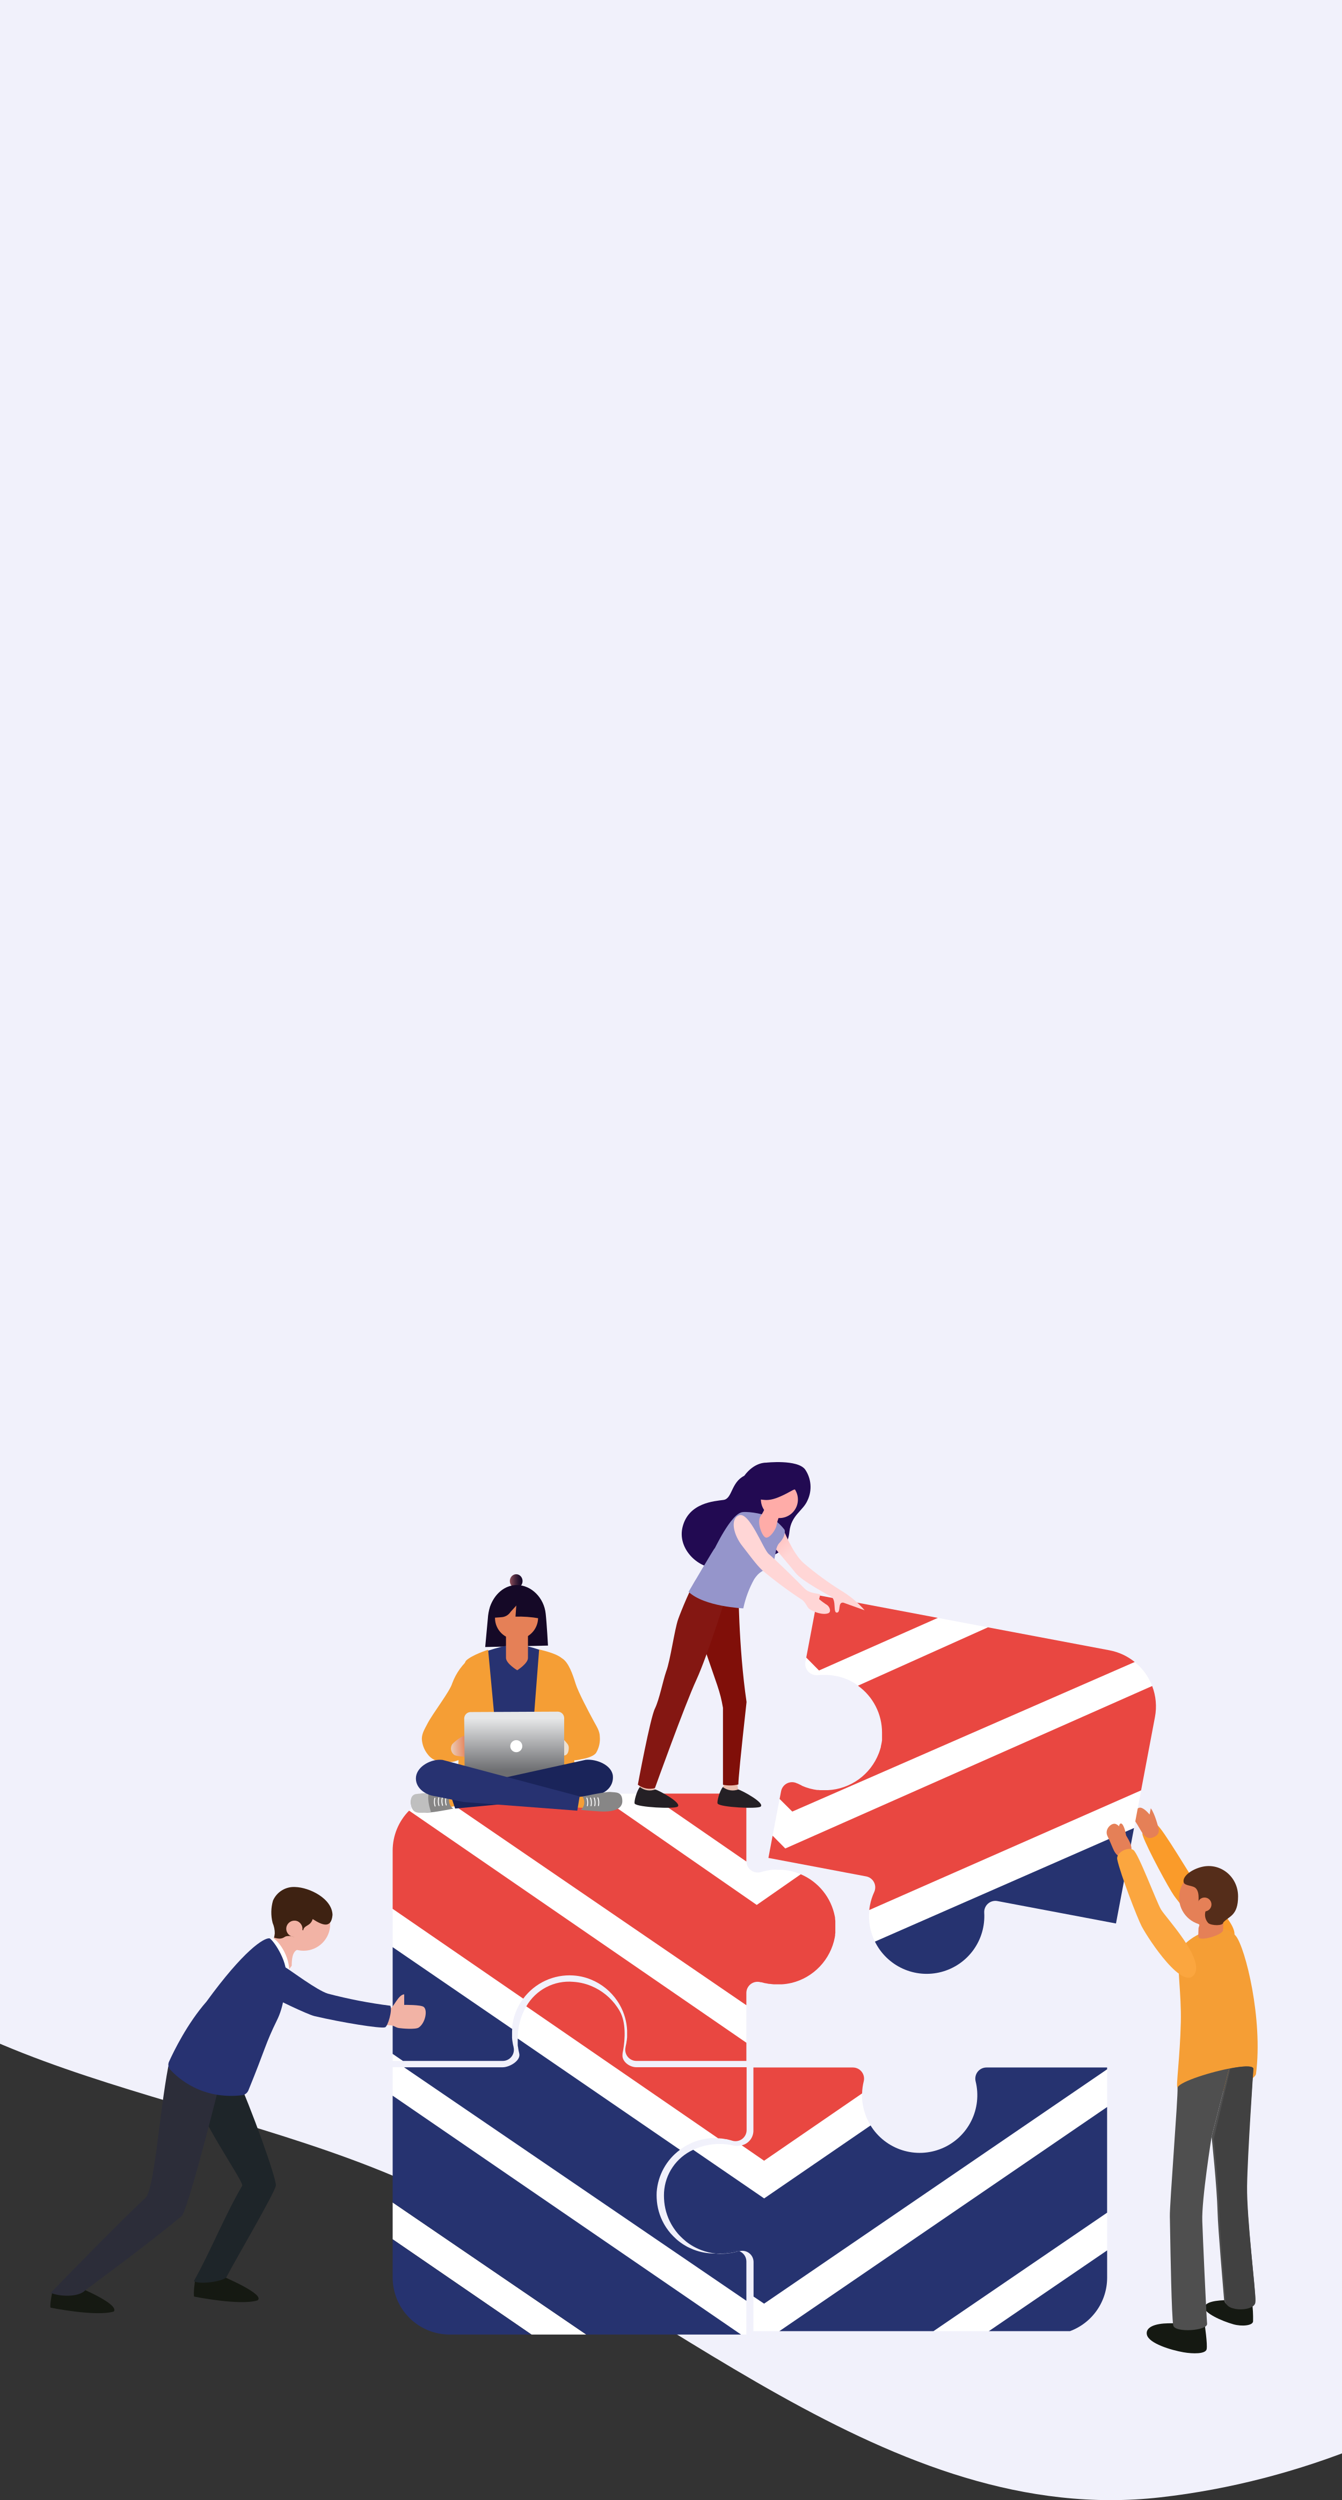 <svg width="320" height="596" viewBox="0 0 320 596" fill="none" xmlns="http://www.w3.org/2000/svg">
    <rect x="0" y="0" width="320" height="596" fill="#333333" stroke="none"/>
    <path fill-rule="evenodd" clip-rule="evenodd" d="M320 208.5V325.5C320 325.5 447.207 428.328 426.616 483.567C404.992 541.573 343.23 587.798 276.715 595.331C212 602.66 158.554 547.913 98.419 520.733C47.098 497.537 -22.256 494.563 -49.288 447.986C-76.245 401.537 0 298 0 298L3.8147e-05 162V0L320 2.67029e-05V208.5Z" fill="#F1F1FB"/>
    <path d="M285.647 449.706C284.347 448.002 277.146 435.695 275.846 434.987C274.546 434.279 271.939 436.049 272.48 437.565C273.643 440.844 278.749 450.204 279.905 451.844C281.999 454.812 290.854 465.515 293.916 462.244C296.53 459.456 286.947 451.418 285.647 449.706Z" fill="#FA9B2A"/>
    <path d="M271.948 430.923C272.555 430.995 273.357 431.645 274.115 432.562L274.404 431.067C275.408 432.396 276.181 435.581 276.181 435.581C276.621 436.896 276.007 437.748 274.621 438.116C273.942 438.29 273.039 438.167 272.05 436.412C271.45 435.35 270.901 434.483 270.511 433.877C269.623 432.454 271.096 430.815 271.948 430.923Z" fill="url(#paint0_linear)"/>
    <path d="M162.138 512.485C164.334 510.807 166.989 509.836 169.75 509.702C170.105 509.702 170.446 509.702 170.808 509.702H170.919H171.239L125.49 478.279C124.154 480.609 123.451 483.248 123.451 485.933L162.138 512.485Z" fill="white"/>
    <path d="M93.629 492.801V499.585L176.701 556.53H177.967V548.458L96.342 492.801H93.629Z" fill="white"/>
    <path d="M93.629 525.038V533.819L126.749 556.531H139.802L93.629 525.038Z" fill="white"/>
    <path d="M171.239 509.744C171.462 509.744 171.684 509.744 171.935 509.793H172.088C172.403 509.83 172.716 509.881 173.027 509.946H173.187C173.498 510.011 173.804 510.085 174.106 510.169L174.245 510.21L174.551 510.301C174.951 510.431 175.377 510.464 175.793 510.397C176.208 510.331 176.602 510.166 176.942 509.918C177.282 509.669 177.558 509.343 177.747 508.967C177.936 508.591 178.033 508.175 178.03 507.754V492.801H151.729C150.337 492.801 148.618 491.744 148.437 490.262C148.412 489.794 148.456 489.325 148.57 488.87C149.085 486.087 149.265 482.114 147.825 479.525C147.626 479.164 147.408 478.811 147.171 478.468C145.649 476.233 143.51 474.49 141.013 473.451L140.429 473.221C140.034 473.078 139.633 472.952 139.225 472.846C138.395 472.631 137.547 472.496 136.692 472.442C134.463 472.247 132.225 472.694 130.241 473.729C128.257 474.765 126.611 476.346 125.497 478.287L171.239 509.744Z" fill="#E94741"/>
    <path d="M176.109 536.651C175.928 536.707 175.741 536.756 175.553 536.804L175.128 536.916C174.927 536.964 174.725 536.992 174.523 537.034L174.119 537.11C173.897 537.11 173.66 537.166 173.424 537.187L173.076 537.229C172.728 537.256 172.375 537.27 172.018 537.27C171.559 537.27 171.107 537.27 170.626 537.201H170.306C168.642 537.2 166.991 536.896 165.436 536.303C165.074 536.164 164.74 536.004 164.364 535.837C163.988 535.67 163.821 535.566 163.557 535.42C162.959 535.08 162.386 534.696 161.845 534.271C161.574 534.056 161.31 533.826 161.052 533.576C160.795 533.325 160.725 533.27 160.565 533.109C160.405 532.949 160.12 532.65 159.911 532.414C159.546 531.989 159.206 531.543 158.895 531.078C158.686 530.765 158.485 530.438 158.297 530.104C157.262 528.244 156.676 526.169 156.585 524.043C156.559 523.549 156.559 523.055 156.585 522.561C156.728 520.58 157.298 518.654 158.256 516.914C159.215 515.175 160.539 513.664 162.138 512.486L123.451 485.962C123.451 486.031 123.451 486.101 123.451 486.163C123.451 486.46 123.451 486.755 123.451 487.047C123.451 487.145 123.451 487.242 123.451 487.339C123.451 487.437 123.451 487.722 123.506 487.917C123.562 488.112 123.541 488.146 123.562 488.258C123.583 488.369 123.611 488.599 123.646 488.766C123.68 488.933 123.694 489.002 123.722 489.121C123.75 489.239 123.778 489.399 123.813 489.531C124.23 491.201 121.551 492.815 119.833 492.815H96.342L177.974 548.48V539.114C177.976 538.568 177.809 538.035 177.495 537.589C177.181 537.143 176.735 536.805 176.221 536.623H176.144L176.109 536.651Z" fill="#263370"/>
    <path d="M93.629 499.585V525.038L139.802 556.53H176.701L93.629 499.585Z" fill="#263370"/>
    <path d="M93.629 533.82V542.921C93.629 546.53 95.063 549.992 97.615 552.545C100.167 555.097 103.629 556.531 107.239 556.531H126.721L93.629 533.82Z" fill="#263370"/>
    <path d="M180.444 454.115L190.944 446.802C190.231 446.493 189.493 446.247 188.739 446.064H188.697L188.182 445.953L187.973 445.918L187.57 445.848L187.229 445.807L186.916 445.772L186.47 445.737H186.234H186.074H185.538H185.28L184.779 445.688L184.188 445.73L183.708 445.786L183.13 445.876L182.664 445.967L182.101 446.099L181.648 446.217L181.474 446.266C181.076 446.391 180.653 446.421 180.241 446.353C179.829 446.286 179.438 446.123 179.1 445.877C178.762 445.632 178.486 445.311 178.294 444.94C178.102 444.569 178 444.158 177.995 443.74L154.498 427.597H142.196L180.444 454.115Z" fill="white"/>
    <path d="M93.629 489.621V491.298H96.085L93.629 489.621Z" fill="white"/>
    <path d="M93.629 464.175L122.087 483.658C122.267 481.039 123.197 478.526 124.766 476.422L93.629 455.039V464.175Z" fill="white"/>
    <path d="M177.967 486.963V478.015L104.615 427.826C101.929 428.353 99.465 429.68 97.546 431.632L177.967 486.963Z" fill="white"/>
    <path d="M177.974 443.768L177.967 443.761V427.57H154.498L177.974 443.768Z" fill="#E94741"/>
    <path d="M177.967 478.016V475.1C177.966 474.683 178.063 474.272 178.25 473.899C178.438 473.526 178.71 473.203 179.045 472.955C179.381 472.707 179.769 472.542 180.181 472.472C180.592 472.402 181.013 472.43 181.412 472.553H181.481H181.6C181.869 472.632 182.142 472.704 182.421 472.769H182.511C182.796 472.832 183.089 472.887 183.388 472.936H183.562C183.854 472.978 184.146 473.013 184.445 473.034H184.599C184.898 473.034 185.204 473.034 185.517 473.034H185.552H186.185H186.234H186.47L186.916 472.999L187.229 472.964L187.563 472.922L187.973 472.853L188.175 472.818L188.697 472.707H188.739C191.318 472.074 193.662 470.715 195.491 468.789C197.32 466.864 198.558 464.453 199.057 461.845C199.057 461.706 199.106 461.574 199.127 461.434C199.148 461.295 199.127 461.288 199.127 461.212C199.127 461.135 199.169 460.899 199.183 460.746C199.197 460.593 199.183 460.586 199.183 460.502C199.183 460.419 199.183 460.3 199.183 460.203C199.183 460.105 199.183 460.112 199.183 460.071C199.183 460.029 199.183 459.827 199.183 459.702C199.183 459.577 199.183 459.458 199.183 459.333C199.183 459.208 199.183 459.09 199.183 458.964C199.183 458.839 199.183 458.721 199.183 458.596C199.183 458.47 199.183 458.31 199.183 458.164C199.183 458.018 199.183 458.004 199.183 457.921C199.183 457.837 199.148 457.608 199.127 457.454C199.106 457.301 199.127 457.308 199.127 457.232C199.127 457.155 199.078 456.953 199.057 456.821C198.626 454.615 197.662 452.549 196.247 450.802C194.833 449.055 193.012 447.682 190.944 446.802L180.445 454.115L142.196 427.597H107.239C106.358 427.598 105.48 427.685 104.616 427.855L177.967 478.016Z" fill="#E94741"/>
    <path d="M151.728 491.298H177.974V486.963L97.546 431.633C95.033 434.174 93.626 437.605 93.629 441.179V455.04L124.766 476.45C126.133 474.606 127.94 473.134 130.022 472.169C132.104 471.204 134.395 470.776 136.685 470.925C137.54 470.979 138.388 471.114 139.218 471.328C139.626 471.435 140.027 471.56 140.422 471.704L141.006 471.934C143.503 472.972 145.642 474.716 147.164 476.951C147.396 477.294 147.614 477.646 147.818 478.008C148.854 479.857 149.442 481.923 149.537 484.041C149.537 484.379 149.537 484.713 149.537 485.043C149.537 485.154 149.537 485.265 149.537 485.377C149.537 485.592 149.537 485.815 149.495 486.031C149.453 486.247 149.495 486.288 149.446 486.42C149.398 486.553 149.398 486.81 149.363 486.998C149.328 487.186 149.307 487.269 149.279 487.402C149.251 487.534 149.21 487.763 149.168 487.937V488.007C149.072 488.397 149.066 488.803 149.15 489.195C149.234 489.587 149.405 489.956 149.652 490.272C149.898 490.589 150.213 490.846 150.572 491.023C150.932 491.201 151.327 491.295 151.728 491.298Z" fill="#E94741"/>
    <path d="M93.629 464.176V489.622L96.085 491.299H119.874C120.277 491.299 120.675 491.209 121.037 491.033C121.4 490.858 121.718 490.602 121.967 490.286C122.217 489.97 122.391 489.601 122.477 489.207C122.562 488.814 122.558 488.406 122.463 488.014C122.463 487.882 122.4 487.743 122.372 487.604C122.345 487.465 122.317 487.367 122.296 487.249C122.275 487.131 122.24 486.908 122.212 486.741C122.185 486.574 122.171 486.518 122.157 486.4C122.143 486.282 122.115 486.017 122.101 485.823C122.087 485.628 122.101 485.628 122.101 485.53C122.101 485.238 122.101 484.946 122.101 484.647C122.101 484.348 122.101 484 122.136 483.687L93.629 464.176Z" fill="#263370"/>
    <path d="M182.198 524.043L207.574 506.647C206.247 504.488 205.546 502.002 205.549 499.467C205.549 499.314 205.549 499.161 205.549 499.014L182.184 515.06L176.84 511.386C176.185 511.57 175.496 511.593 174.829 511.455C171.626 510.73 168.272 511.092 165.297 512.485L182.198 524.043Z" fill="white"/>
    <path d="M185.844 555.716L263.99 502.285V493.288L182.198 549.161L179.651 547.422V555.716H185.844Z" fill="white"/>
    <path d="M222.59 555.716H235.796L263.99 536.47V527.473L222.59 555.716Z" fill="white"/>
    <path d="M182.198 515.087L205.563 499.042C205.592 498.066 205.725 497.096 205.96 496.148C206.054 495.756 206.059 495.348 205.973 494.955C205.887 494.561 205.713 494.192 205.464 493.876C205.215 493.56 204.897 493.304 204.534 493.129C204.172 492.953 203.774 492.863 203.371 492.863H179.651V507.865C179.664 508.686 179.394 509.486 178.888 510.132C178.381 510.778 177.668 511.23 176.868 511.414L182.198 515.087Z" fill="#E94741"/>
    <path d="M182.198 549.161L263.99 493.295V492.863H235.225C234.822 492.862 234.423 492.953 234.06 493.129C233.697 493.305 233.379 493.561 233.129 493.878C232.88 494.195 232.706 494.565 232.621 494.96C232.535 495.354 232.541 495.763 232.637 496.155C233.428 499.338 233.055 502.699 231.585 505.632C230.115 508.564 227.645 510.874 224.621 512.145C221.597 513.416 218.218 513.564 215.095 512.562C211.971 511.56 209.309 509.475 207.588 506.682L182.212 524.077L165.297 512.485C163.322 513.384 161.63 514.805 160.403 516.596C159.177 518.386 158.463 520.477 158.339 522.644C158.313 523.138 158.313 523.632 158.339 524.126C158.43 526.252 159.016 528.327 160.05 530.186C160.238 530.52 160.44 530.841 160.649 531.161C160.96 531.626 161.299 532.072 161.665 532.497C161.874 532.74 162.089 532.97 162.319 533.192C162.548 533.415 162.639 533.505 162.806 533.659C162.973 533.812 163.328 534.125 163.599 534.354C164.14 534.779 164.712 535.163 165.311 535.502C165.575 535.655 165.847 535.788 166.118 535.92C166.389 536.052 166.814 536.247 167.189 536.386C168.326 536.818 169.514 537.096 170.724 537.214C170.968 537.214 171.218 537.214 171.462 537.214L171.81 537.172C172.039 537.172 172.269 537.131 172.505 537.096L172.909 537.019C173.111 536.984 173.313 536.95 173.514 536.901L173.939 536.79C174.127 536.741 174.315 536.692 174.495 536.637C175.069 536.457 175.685 536.472 176.249 536.678C176.647 536.559 177.067 536.535 177.476 536.606C177.885 536.678 178.271 536.844 178.605 537.091C178.938 537.339 179.21 537.66 179.398 538.03C179.585 538.401 179.684 538.81 179.686 539.225V547.477L182.198 549.161Z" fill="#263370"/>
    <path d="M174.46 536.588C174.28 536.644 174.092 536.693 173.904 536.741L173.479 536.853C173.278 536.901 173.076 536.929 172.874 536.971L172.47 537.047C172.241 537.047 172.011 537.103 171.775 537.124L171.427 537.166C171.183 537.166 170.94 537.166 170.689 537.166C171.135 537.207 171.587 537.235 172.081 537.235C172.433 537.235 172.786 537.221 173.138 537.194L173.486 537.152C173.716 537.152 173.946 537.11 174.182 537.075L174.586 536.999C174.788 536.964 174.989 536.929 175.191 536.88L175.616 536.769C175.803 536.72 175.991 536.672 176.172 536.616H176.249C175.673 536.406 175.043 536.396 174.46 536.588Z" fill="#263370"/>
    <path d="M185.844 555.716H222.589L263.99 527.473V502.285L185.844 555.716Z" fill="#263370"/>
    <path d="M235.796 555.716H255.139C257.738 554.749 259.98 553.01 261.563 550.733C263.146 548.456 263.995 545.749 263.997 542.976V536.463L235.796 555.716Z" fill="#263370"/>
    <path d="M207.289 455.317C207.008 457.905 207.471 460.519 208.625 462.853L270.405 435.8L272.103 426.803L207.289 455.317Z" fill="white"/>
    <path d="M274.733 401.92C273.869 399.677 272.429 397.702 270.558 396.194L188.919 431.854L185.892 428.813L184.229 437.608L187.249 440.656L274.733 401.92Z" fill="white"/>
    <path d="M223.626 385.681L195.293 398.205L192.253 395.13L192.058 396.181C191.982 396.595 192.005 397.022 192.125 397.426C192.246 397.83 192.46 398.2 192.75 398.506C193.04 398.812 193.398 399.045 193.796 399.186C194.193 399.327 194.618 399.373 195.036 399.319H195.217L195.683 399.284H196.26H196.734H197.318L197.798 399.319L198.383 399.381L198.87 399.458L199.127 399.5L199.649 399.611H199.753H199.802L200.032 399.674L200.463 399.792L200.762 399.889L201.082 399.994L201.472 400.133L201.667 400.209L202.154 400.418H202.196C203.034 400.8 203.831 401.267 204.575 401.81L235.573 387.935L223.626 385.681Z" fill="white"/>
    <path d="M223.626 385.682L195.063 380.282L192.252 395.145L195.293 398.22L223.626 385.682Z" fill="#E94741"/>
    <path d="M188.919 431.855L270.572 396.195C268.83 394.784 266.764 393.828 264.561 393.412L235.573 387.936L204.582 401.852C206.362 403.129 207.812 404.812 208.81 406.761C209.809 408.711 210.327 410.871 210.322 413.062C210.322 413.201 210.322 413.34 210.322 413.479C210.322 413.618 210.322 413.632 210.322 413.702C210.322 413.771 210.322 414.015 210.322 414.175C210.322 414.335 210.322 414.335 210.322 414.418C210.322 414.502 210.322 414.62 210.322 414.718C210.322 414.815 210.322 414.808 210.322 414.85C210.322 414.892 210.288 415.093 210.267 415.212C210.246 415.33 210.225 415.455 210.204 415.573C210.183 415.692 210.155 415.81 210.128 415.935C210.1 416.061 210.079 416.179 210.044 416.297V416.429C210.044 416.527 209.988 416.624 209.961 416.715L209.898 416.944C209.856 417.097 209.808 417.243 209.752 417.39L209.682 417.605C209.634 417.737 209.585 417.863 209.536 417.995C208.573 420.473 206.912 422.619 204.755 424.174C202.598 425.729 200.036 426.625 197.38 426.755H197.332H196.803H196.184H195.843H195.53L195.084 426.706H194.848H194.799L194.173 426.602H194.138C193.839 426.546 193.54 426.477 193.247 426.4L193.101 426.365C192.814 426.287 192.531 426.198 192.252 426.101L192.085 426.045C191.807 425.948 191.529 425.837 191.257 425.718L191.042 425.579C190.782 425.463 190.527 425.34 190.276 425.21L190.165 425.155H190.102C189.734 424.96 189.325 424.855 188.908 424.847C188.491 424.84 188.079 424.931 187.703 425.112C187.328 425.294 187.001 425.561 186.748 425.892C186.495 426.224 186.324 426.61 186.248 427.019L185.9 428.849L188.919 431.855Z" fill="#E94741"/>
    <path d="M274.733 401.921L187.25 440.657L184.23 437.609L183.228 442.904L200.567 446.181L201.841 446.425L206.53 447.309C206.926 447.382 207.301 447.545 207.624 447.785C207.948 448.025 208.213 448.335 208.4 448.692C208.586 449.05 208.689 449.445 208.7 449.847C208.711 450.25 208.631 450.65 208.465 451.017C207.991 452.042 207.645 453.122 207.435 454.232C207.365 454.594 207.317 454.928 207.275 455.324L272.096 426.796L275.401 409.311C275.872 406.833 275.64 404.274 274.733 401.921Z" fill="#E94741"/>
    <path d="M208.625 462.854C210.025 465.705 212.369 467.982 215.258 469.3C218.147 470.619 221.404 470.896 224.474 470.085C227.545 469.274 230.24 467.426 232.102 464.853C233.964 462.281 234.878 459.143 234.689 455.973C234.663 455.568 234.73 455.162 234.885 454.787C235.039 454.411 235.278 454.077 235.582 453.808C235.887 453.539 236.249 453.344 236.64 453.237C237.032 453.129 237.443 453.113 237.841 453.19L247.416 454.999L253.497 456.147L266.105 458.534L270.405 435.774L208.625 462.854Z" fill="#263370"/>
    <path d="M46.507 543.631C46.507 543.631 46.043 546.901 46.298 547.478C46.298 547.478 57.142 549.678 61.385 548.391C63.481 547.021 53.093 542.651 53.093 542.651L46.507 543.631Z" fill="#151912"/>
    <path d="M43.99 493.987C46.983 504.629 57.778 519.389 57.778 521.013C53.572 528.19 50.057 537.007 46.215 543.802C47.712 544.648 52.883 543.899 53.946 542.926C56.042 538.87 65.587 522.641 65.776 521.013C65.964 519.385 59.814 502.262 56.229 494.538C52.09 494.464 48.136 494.002 43.99 493.987Z" fill="#1E2529"/>
    <circle cx="72.394" cy="458.688" r="6.343" fill="#F2B3A5"/>
    <path d="M90.311 478.644C90.311 478.644 92.728 478.973 93.215 478.703C93.918 478.314 95.071 475.463 96.381 475.425V477.94C96.381 477.94 100.31 477.88 101.028 478.419C102.016 479.167 101.44 482.258 99.853 483.336C99.105 483.867 95.76 483.561 95.138 483.463C94.248 483.336 94.046 482.85 93.065 482.812C92.496 482.812 89.84 482.445 89.84 482.445C88.919 481.592 89.398 478.606 90.311 478.644Z" fill="#F2B3A5"/>
    <path d="M68.585 451.089C71.414 450.655 76.66 454.442 76.915 455.078C79.615 458.196 75.091 463.546 75.091 463.546C75.091 463.546 74.707 463.778 74.512 463.778L71.015 464.755C69.678 465.162 69.558 467.237 69.558 468.609L68.061 470.6L64.476 463.864C65.004 463.059 65.345 462.145 65.474 461.191C65.604 460.237 65.518 459.266 65.225 458.349C64.97 457.616 64.861 456.841 64.903 456.066C64.957 455.39 65.114 454.727 65.367 454.098L65.644 453.402C65.888 452.792 66.288 452.257 66.804 451.851C67.321 451.445 67.935 451.183 68.585 451.089Z" fill="url(#paint1_linear)"/>
    <path d="M12.47 546.377C12.47 546.377 11.803 549.566 12.058 550.119C12.058 550.119 22.902 552.32 27.146 551.033C28.485 549.259 18.854 545.292 18.854 545.292L12.47 546.377Z" fill="#151912"/>
    <path d="M70.381 449.839C69.276 449.774 68.177 450.049 67.233 450.627C66.288 451.205 65.543 452.058 65.097 453.072C64.592 454.806 64.561 456.643 65.008 458.393C65.355 459.199 65.53 460.068 65.524 460.945C65.489 461.268 65.431 461.588 65.352 461.903C67.26 462.509 67.65 461.776 68.173 461.604C68.817 461.452 69.492 461.504 70.104 461.754L69.603 461.305C69.406 461.127 69.251 460.908 69.15 460.663C69.049 460.419 69.005 460.154 69.019 459.89L69.064 459.142C69.07 458.975 69.109 458.812 69.178 458.661C69.248 458.51 69.347 458.375 69.469 458.262C69.592 458.15 69.736 458.064 69.892 458.008C70.049 457.952 70.215 457.928 70.381 457.937H70.576C70.872 457.954 71.15 458.088 71.348 458.31C71.545 458.532 71.647 458.823 71.631 459.119V459.314C71.641 459.509 71.711 459.697 71.832 459.851C71.952 460.005 72.117 460.118 72.305 460.174C72.484 458.865 74.019 459.262 74.558 457.481C77.082 459.119 79.013 459.671 79.288 456.482C79.176 452.59 73.816 449.936 70.381 449.839Z" fill="url(#paint2_linear)"/>
    <path d="M40.129 492.608C37.923 504.19 36.82 522.284 34.613 524.046C32.887 525.425 19.446 538.937 12.103 546.587C14.079 547.47 18.719 547.725 20.335 545.966C26.064 541.695 35.05 535.109 43.438 528.182C45.53 524.354 52.29 497.008 52.29 497.008C52.29 497.008 40.645 491.605 40.129 492.608Z" fill="#2C2D39"/>
    <path d="M63.997 462.614C64.349 462.385 64.736 462.215 65.142 462.112C65.838 462.112 69.363 466.086 68.929 470.629C68.555 474.528 64.903 480.852 64.903 480.852L63.997 462.614Z" fill="white"/>
    <path d="M64.229 462.068C62.83 461.985 58.054 465.031 49.229 477.165C44.626 482.425 41.422 489.01 40.301 491.49C40.018 492.117 40.103 492.835 40.566 493.344C42.462 495.433 48.187 500.588 57.712 499.478C58.401 499.398 58.98 498.932 59.243 498.29C63.288 488.398 63.257 487.245 66.051 481.577C67.683 478.279 67.96 474.719 68.226 471.049C68.57 467.209 64.858 462.105 64.229 462.068Z" fill="#273271"/>
    <path d="M268.666 439.508C268.666 439.508 268.666 436.709 267.791 435.137C267.17 434.052 266.601 435.197 266.893 436.095C267.337 437.303 267.933 438.45 268.666 439.508Z" fill="url(#paint3_linear)"/>
    <path d="M172.99 424.281C172.99 424.281 172.649 425.211 172.386 426.007C172.315 426.22 172.258 426.412 172.201 426.597C172.144 426.782 173.338 427.428 174.468 427.457C175.356 427.457 176.258 427.059 176.031 426.576C175.874 425.932 175.812 425.269 175.846 424.607L172.99 424.281Z" fill="#EBBEAF"/>
    <path d="M176.066 377.611C176.066 377.611 176.066 392.502 178.015 405.739C176.636 418.149 176.023 424.542 176.066 425.388C174.862 425.685 173.607 425.709 172.393 425.459C172.393 425.459 172.393 420.08 172.393 407.118C171.672 402.982 171.121 402.154 167.525 391.572C167.134 388.317 168.236 383.848 168.236 383.848L176.066 377.611Z" fill="#800F09"/>
    <path d="M153.093 424.281C153.093 424.281 152.752 425.211 152.489 426.007C152.418 426.22 152.362 426.412 152.305 426.597C152.248 426.782 153.442 427.428 154.571 427.457C155.46 427.457 156.362 427.059 156.135 426.576C155.978 425.932 155.916 425.269 155.95 424.607L153.093 424.281Z" fill="#EBBEAF"/>
    <path d="M152.596 426.008C153.103 426.411 153.706 426.677 154.346 426.778C154.986 426.878 155.642 426.811 156.248 426.583C157.122 426.803 162.693 429.802 161.585 430.676C160.832 431.273 151.992 430.847 151.345 429.965C151.097 429.632 151.843 426.789 152.596 426.008Z" fill="#242025"/>
    <path d="M172.379 426.008C172.886 426.411 173.489 426.677 174.129 426.778C174.769 426.878 175.424 426.811 176.031 426.583C176.905 426.803 182.476 429.802 181.367 430.676C180.614 431.273 171.775 430.847 171.128 429.965C170.858 429.632 171.625 426.789 172.379 426.008Z" fill="#242025"/>
    <path d="M173.603 379.048C173.603 379.048 168.823 394.445 166.025 400.513C163.277 406.457 156.167 426.26 156.167 426.26C155.473 426.448 154.745 426.473 154.04 426.333C153.334 426.193 152.668 425.891 152.093 425.451C152.093 425.451 155.048 409.502 156.175 407.281C157.229 405.104 158.057 400.753 158.846 398.461C159.851 395.857 160.824 388.486 161.72 385.97C162.342 384.197 164.889 377.989 166.025 376.508L173.603 379.048Z" fill="#841712"/>
    <path d="M191.992 350.315C190.16 347.838 182.66 348.684 182.66 348.684C182.66 348.684 179.909 348.495 177.466 351.811C174.271 353.422 174.649 357.259 172.527 357.562C170.405 357.865 164.216 358.181 162.761 364.014C161.535 368.916 165.955 373.421 170.161 373.781C175.657 374.229 175.15 370.206 179.133 370.914C186.872 372.299 188.021 367.293 188.24 365.128C188.654 361.175 191.494 360.166 192.556 357.668C193.112 356.5 193.352 355.206 193.253 353.916C193.154 352.626 192.719 351.384 191.992 350.315Z" fill="#220A52"/>
    <path d="M186.689 364.334C186.689 364.334 188.915 370.17 191.545 372.545C194.419 375.014 197.478 377.259 200.695 379.26C202.751 380.494 204.597 382.048 206.163 383.863L201.098 382.052C199.693 381.839 200.571 384.344 199.573 384.43C198.575 384.515 199.487 381.491 198.264 380.695C197.401 380.133 191.302 376.936 189.778 375.044C188.637 373.614 184.035 368.179 184.035 368.179L186.689 364.334Z" fill="url(#paint4_linear)"/>
    <path d="M187.064 364.657C187.379 365.576 186.731 366.927 185.858 367.808C184.473 369.208 185.25 372.517 183.513 373.551C181.775 374.586 181.058 374.651 179.854 376.427C178.635 378.611 177.754 380.966 177.238 383.413C177.238 383.413 167.919 383.03 164.189 379.469C164.189 379.469 170.571 368.588 170.401 369.129C170.231 369.671 174.279 360.75 177.077 360.465C178.92 360.278 182.521 361.012 183.761 361.731C185.038 362.488 186.159 363.481 187.064 364.657Z" fill="#9595CB"/>
    <path d="M176.195 361.234C178.684 360.244 182.011 369.387 183.298 370.451C185.164 372.004 190.392 377.199 191.749 378.595C192.973 379.855 194.316 379.704 195.615 380.078L195.316 381.212C195.927 381.73 196.572 382.205 197.249 382.634C197.925 383.15 198.231 384.296 197.485 384.58C196.264 385.045 194.04 384.344 192.916 383.497C192.442 383.137 192.014 381.697 190.898 381.144C187.727 379.048 184.678 376.775 181.764 374.335C180.324 373.004 178.473 370.398 177.07 368.628C174.91 365.951 174.027 362.097 176.195 361.234Z" fill="url(#paint5_linear)"/>
    <path d="M186.409 360.189C185.847 361.186 185.439 362.263 185.2 363.383C185.121 364.545 183.602 366.649 182.675 366.55C181.749 366.451 180.444 362.949 181.294 361.555C182.278 360.088 182.96 358.44 183.301 356.707C183.301 356.707 183.643 359.615 186.409 360.189Z" fill="url(#paint6_linear)"/>
    <path d="M131.068 425.691L111.153 425.774C110.992 425.775 110.832 425.744 110.683 425.683C110.534 425.622 110.398 425.533 110.283 425.419C110.169 425.306 110.077 425.171 110.015 425.023C109.952 424.874 109.919 424.715 109.918 424.554C109.917 424.393 109.948 424.233 110.009 424.084C110.07 423.934 110.159 423.798 110.273 423.684C110.386 423.569 110.521 423.478 110.669 423.415C110.818 423.353 110.977 423.32 111.138 423.319L131.053 423.237C131.215 423.236 131.374 423.266 131.524 423.327C131.673 423.388 131.809 423.478 131.924 423.591C132.038 423.704 132.129 423.839 132.192 423.987C132.255 424.136 132.287 424.295 132.288 424.456C132.289 424.618 132.259 424.777 132.198 424.927C132.137 425.076 132.047 425.212 131.934 425.327C131.821 425.441 131.686 425.532 131.538 425.595C131.389 425.658 131.23 425.69 131.068 425.691Z" fill="url(#paint7_linear)"/>
    <path d="M123.093 378.54C123.932 378.537 124.609 377.804 124.606 376.903C124.602 376.002 123.919 375.274 123.08 375.277C122.24 375.281 121.563 376.014 121.567 376.915C121.571 377.816 122.254 378.544 123.093 378.54Z" fill="url(#paint8_linear)"/>
    <path d="M130.667 392.286L115.698 392.63L116.32 385.895C116.376 384.922 116.549 383.96 116.836 383.028C117.891 380.035 120.279 377.864 123.227 377.857C126.745 377.857 129.739 380.948 130.12 384.69C130.382 387.032 130.667 392.286 130.667 392.286Z" fill="url(#paint9_linear)"/>
    <path d="M130.292 417.232L131.916 407.233C134.012 405.235 134.117 402.077 134.109 400.67V395.431C134.109 395.431 126.737 392.048 122.808 392.041C119.755 392.235 115.818 393.672 113.595 394.496C113.099 394.658 112.666 394.972 112.357 395.394C112.048 395.815 111.879 396.323 111.874 396.846V400.67C111.186 404.771 114.359 407.45 114.359 407.45L114.823 417.644L130.292 417.232Z" fill="#273271"/>
    <path d="M112.391 412.181L112.323 395.05C110.29 396.68 108.738 398.832 107.833 401.277C107.264 403.245 103.155 408.476 101.891 410.961C101.314 412.091 100.581 413.206 100.588 414.553C100.662 415.887 101.152 417.164 101.988 418.206C102.656 419.116 103.657 419.726 104.772 419.904C105.226 420.023 105.694 420.083 106.164 420.084H106.321C107.043 420.119 107.766 420.051 108.469 419.882C109.829 419.469 111.09 418.781 112.174 417.861L112.338 413.476L112.391 412.181Z" fill="#F59E35"/>
    <path d="M109.562 427L119.598 427.591L116.394 393.276C116.394 393.276 112.563 394.504 111.156 395.851C109.749 397.198 109.547 414.696 109.247 421.978L109.562 427Z" fill="#F59E35"/>
    <path d="M136.961 419.949C136.601 412.674 135.524 396.748 134.094 395.401C132.665 394.054 128.556 393.223 128.556 393.223L125.952 426.901L136.549 426.258L136.961 419.949Z" fill="#F59E35"/>
    <path d="M135.546 419.355C134.611 418.996 133.72 418.531 132.889 417.971L132.68 413.585L132.62 412.313L134.117 395.384C135.614 396.379 136.557 399.126 137.253 401.371C137.859 403.332 140.299 407.935 141.638 410.412C142.244 411.534 143.015 412.657 143.023 413.989C143.143 415.34 142.834 416.694 142.14 417.858C141.578 418.644 140.082 419.116 138.719 419.355L137.851 419.527C137.082 419.687 136.283 419.628 135.546 419.355Z" fill="#F59E35"/>
    <path d="M107.818 415.81C107.818 415.81 110.295 413.079 112.765 413.453L112.443 414.486C112.443 414.486 116.185 415.099 116.387 415.429C116.814 416.117 113.132 415.608 113.132 415.608C113.132 415.608 116.267 416.222 116.372 416.439C116.477 416.656 116.013 418.587 115.302 418.811C114.591 419.036 108.858 418.871 108.274 418.325C107.901 418.036 107.647 417.62 107.563 417.155C107.479 416.691 107.57 416.212 107.818 415.81Z" fill="url(#paint10_linear)"/>
    <path d="M135.621 416.467C135.578 416.149 135.44 415.851 135.224 415.613C134.814 415.097 134.361 414.617 133.87 414.176C132.814 413.226 131.565 412.246 131.437 411.849C131.363 411.624 130.846 412.043 130.921 412.261C130.982 412.541 131.078 412.812 131.205 413.069C131.34 413.271 132.066 413.997 132.066 413.997C132.066 413.997 127.927 413.533 127.658 413.817C126.984 414.521 130.726 414.723 130.726 414.723C130.726 414.723 127.538 414.461 127.381 414.64C127.224 414.82 127.149 416.803 127.77 417.215C128.391 417.627 133.009 418.712 134.641 418.48C135.307 418.375 135.673 417.582 135.621 416.467Z" fill="url(#paint11_linear)"/>
    <path d="M123.332 398.169C123.332 398.169 120.66 396.568 120.653 395.221V388.612H125.892V395.221C125.922 396.545 123.332 398.169 123.332 398.169Z" fill="url(#paint12_linear)"/>
    <path d="M128.309 385.678C128.297 387.038 127.749 388.339 126.783 389.298C125.818 390.256 124.513 390.795 123.153 390.797C121.8 390.803 120.5 390.271 119.539 389.319C118.579 388.367 118.036 387.072 118.03 385.719C118.024 384.366 118.555 383.067 119.508 382.106C120.46 381.145 121.755 380.602 123.108 380.596C124.47 380.586 125.78 381.115 126.754 382.066C127.729 383.018 128.287 384.316 128.309 385.678Z" fill="url(#paint13_linear)"/>
    <path d="M110.789 421.789L110.692 409.627C110.703 409.228 110.87 408.848 111.156 408.569C111.442 408.29 111.826 408.132 112.226 408.131L132.979 408.033C133.182 408.032 133.384 408.072 133.571 408.149C133.759 408.226 133.93 408.339 134.074 408.482C134.218 408.626 134.332 408.796 134.41 408.983C134.488 409.171 134.528 409.372 134.528 409.575V424.042L110.692 424.139L110.789 421.789Z" fill="url(#paint14_linear)"/>
    <path d="M108.708 427.903L106.673 428.09L106.718 430.83L109.494 430.433L108.708 427.903Z" fill="#F59E35"/>
    <path d="M107.361 428.03C107.361 428.03 101.613 427.341 100.536 427.588C99.458 427.835 97.767 427.656 97.984 430.006C98.201 432.356 101.419 432.251 103.589 431.944C105.76 431.637 108.08 431.158 108.08 431.158C107.598 430.815 107.259 430.307 107.126 429.731C106.994 429.154 107.077 428.549 107.361 428.03Z" fill="#878686"/>
    <path d="M102.19 427.59C101.139 427.499 100.081 427.537 99.039 427.702C98.553 427.882 97.819 428.196 97.984 429.947C98.201 432.297 99.645 432.147 100.656 432.147C101.364 432.133 102.07 432.06 102.766 431.93C102.766 431.93 101.823 429.476 102.19 427.59Z" fill="#BFBFBF"/>
    <path d="M106.456 430.404C106.469 430.398 106.48 430.39 106.49 430.38C106.5 430.369 106.507 430.357 106.512 430.344C106.517 430.331 106.519 430.317 106.519 430.302C106.518 430.288 106.514 430.274 106.508 430.262C106.311 429.676 106.295 429.045 106.463 428.451C106.467 428.437 106.468 428.422 106.467 428.408C106.465 428.394 106.461 428.38 106.454 428.368C106.447 428.355 106.437 428.344 106.426 428.335C106.415 428.326 106.402 428.32 106.388 428.316C106.374 428.312 106.36 428.311 106.346 428.312C106.332 428.314 106.318 428.318 106.305 428.325C106.293 428.332 106.282 428.342 106.273 428.353C106.264 428.364 106.257 428.377 106.254 428.391C106.07 429.035 106.091 429.72 106.313 430.352C106.319 430.364 106.327 430.376 106.338 430.386C106.348 430.396 106.36 430.403 106.373 430.408C106.387 430.413 106.401 430.415 106.415 430.414C106.429 430.414 106.443 430.41 106.456 430.404Z" fill="white"/>
    <path d="M105.58 430.478C105.593 430.472 105.605 430.464 105.615 430.454C105.624 430.443 105.632 430.431 105.637 430.418C105.642 430.405 105.644 430.391 105.643 430.376C105.642 430.362 105.639 430.348 105.632 430.336C105.436 429.75 105.42 429.119 105.588 428.525C105.592 428.511 105.593 428.496 105.591 428.482C105.589 428.468 105.585 428.454 105.578 428.442C105.571 428.429 105.562 428.418 105.551 428.409C105.539 428.4 105.527 428.394 105.513 428.39C105.499 428.386 105.485 428.385 105.47 428.386C105.456 428.388 105.442 428.392 105.43 428.399C105.417 428.406 105.406 428.416 105.397 428.427C105.389 428.438 105.382 428.451 105.378 428.465C105.194 429.109 105.215 429.794 105.438 430.425C105.444 430.438 105.452 430.45 105.462 430.46C105.472 430.47 105.485 430.477 105.498 430.482C105.511 430.487 105.525 430.489 105.539 430.488C105.554 430.488 105.567 430.484 105.58 430.478Z" fill="white"/>
    <path d="M103.791 430.642C103.804 430.636 103.816 430.628 103.826 430.618C103.836 430.607 103.843 430.595 103.848 430.582C103.853 430.568 103.855 430.554 103.854 430.54C103.854 430.526 103.85 430.512 103.844 430.499C103.647 429.914 103.631 429.283 103.799 428.688C103.803 428.675 103.804 428.66 103.802 428.646C103.801 428.632 103.796 428.618 103.789 428.605C103.782 428.593 103.773 428.582 103.762 428.573C103.751 428.564 103.738 428.558 103.724 428.554C103.71 428.55 103.696 428.549 103.682 428.55C103.667 428.552 103.654 428.556 103.641 428.563C103.629 428.57 103.618 428.579 103.609 428.591C103.6 428.602 103.593 428.615 103.589 428.628C103.406 429.273 103.427 429.958 103.649 430.589C103.655 430.602 103.663 430.614 103.673 430.624C103.684 430.633 103.696 430.641 103.709 430.646C103.722 430.651 103.737 430.653 103.751 430.652C103.765 430.651 103.779 430.648 103.791 430.642Z" fill="white"/>
    <path d="M137.544 428.287L139.587 428.272L139.805 431.003L137.005 430.876L137.544 428.287Z" fill="#F59E35"/>
    <path d="M141.646 428.009L108.529 431.138L107.032 426.692L139.662 419.515C142.244 419.275 145.897 420.772 146.143 423.362C146.361 425.951 144.205 427.77 141.646 428.009Z" fill="#1A245A"/>
    <path d="M103.851 428.211L110.512 429.573L137.649 431.639L138.211 428.234L105.52 419.537C102.946 419.23 99.533 420.974 99.196 423.548C98.897 426.093 101.277 427.904 103.851 428.211Z" fill="#273271"/>
    <path d="M138.892 428.278C138.892 428.278 144.55 427.05 145.627 427.192C146.705 427.335 148.389 426.998 148.396 429.355C148.404 431.713 145.193 431.952 143 431.818C140.807 431.683 138.51 431.458 138.51 431.458C138.951 431.066 139.233 430.526 139.303 429.94C139.374 429.354 139.227 428.763 138.892 428.278Z" fill="#878686"/>
    <path d="M140.022 430.583C140.008 430.578 139.996 430.572 139.985 430.562C139.974 430.553 139.966 430.542 139.959 430.53C139.953 430.517 139.949 430.503 139.949 430.489C139.948 430.475 139.95 430.461 139.954 430.448C140.094 429.848 140.05 429.219 139.827 428.644C139.816 428.617 139.816 428.587 139.828 428.561C139.839 428.534 139.86 428.513 139.887 428.502C139.914 428.491 139.944 428.491 139.97 428.503C139.997 428.514 140.018 428.535 140.029 428.562C140.272 429.184 140.317 429.867 140.156 430.515C140.152 430.529 140.145 430.541 140.136 430.552C140.127 430.562 140.116 430.571 140.103 430.578C140.091 430.584 140.077 430.587 140.063 430.588C140.049 430.589 140.035 430.587 140.022 430.583Z" fill="white"/>
    <path d="M140.897 430.583C140.884 430.578 140.871 430.572 140.861 430.562C140.85 430.553 140.841 430.542 140.835 430.53C140.829 430.517 140.825 430.503 140.824 430.489C140.823 430.475 140.825 430.461 140.83 430.448C140.97 429.848 140.925 429.219 140.703 428.644C140.697 428.631 140.694 428.617 140.695 428.602C140.695 428.588 140.698 428.574 140.703 428.561C140.709 428.548 140.717 428.536 140.727 428.526C140.737 428.515 140.749 428.507 140.763 428.502C140.776 428.497 140.79 428.494 140.804 428.494C140.819 428.494 140.833 428.497 140.846 428.503C140.859 428.508 140.871 428.516 140.881 428.526C140.891 428.537 140.899 428.549 140.905 428.562C141.148 429.184 141.192 429.867 141.032 430.515C141.028 430.529 141.021 430.541 141.012 430.552C141.003 430.562 140.991 430.571 140.979 430.578C140.966 430.584 140.953 430.587 140.939 430.588C140.925 430.589 140.91 430.587 140.897 430.583Z" fill="white"/>
    <path d="M141.78 430.583C141.767 430.578 141.755 430.572 141.744 430.562C141.733 430.553 141.724 430.542 141.718 430.53C141.712 430.517 141.708 430.503 141.707 430.489C141.706 430.475 141.708 430.461 141.713 430.448C141.853 429.848 141.808 429.219 141.586 428.644C141.58 428.631 141.578 428.617 141.578 428.602C141.578 428.588 141.581 428.574 141.586 428.561C141.592 428.548 141.6 428.536 141.61 428.526C141.62 428.515 141.632 428.507 141.646 428.502C141.659 428.497 141.673 428.494 141.687 428.494C141.702 428.494 141.716 428.497 141.729 428.503C141.742 428.508 141.754 428.516 141.764 428.526C141.775 428.537 141.782 428.549 141.788 428.562C142.031 429.184 142.076 429.867 141.915 430.515C141.911 430.529 141.904 430.541 141.895 430.552C141.886 430.562 141.875 430.571 141.862 430.578C141.849 430.584 141.836 430.587 141.822 430.588C141.808 430.589 141.794 430.587 141.78 430.583Z" fill="white"/>
    <path d="M142.663 430.544C142.65 430.54 142.638 430.533 142.627 430.524C142.616 430.515 142.607 430.504 142.601 430.491C142.595 430.478 142.591 430.465 142.59 430.451C142.589 430.437 142.591 430.423 142.596 430.409C142.736 429.809 142.691 429.18 142.469 428.606C142.463 428.592 142.461 428.578 142.461 428.564C142.461 428.55 142.464 428.535 142.469 428.522C142.475 428.509 142.483 428.497 142.493 428.487C142.503 428.477 142.515 428.469 142.529 428.464C142.542 428.458 142.556 428.455 142.57 428.455C142.585 428.456 142.599 428.458 142.612 428.464C142.625 428.47 142.637 428.478 142.647 428.488C142.657 428.498 142.665 428.51 142.671 428.523C142.914 429.146 142.958 429.828 142.798 430.477C142.794 430.49 142.787 430.503 142.778 430.513C142.769 430.524 142.758 430.533 142.745 430.539C142.732 430.545 142.719 430.549 142.705 430.55C142.691 430.551 142.677 430.549 142.663 430.544Z" fill="white"/>
    <path d="M123.115 417.701C123.909 417.698 124.549 417.052 124.546 416.259C124.543 415.465 123.897 414.824 123.103 414.828C122.309 414.831 121.669 415.477 121.672 416.271C121.675 417.064 122.322 417.705 123.115 417.701Z" fill="white"/>
    <path d="M128.549 385.791C126.691 385.468 124.806 385.33 122.921 385.38L123.332 379.677L127.74 381.997L128.549 385.791Z" fill="url(#paint15_linear)"/>
    <path d="M119.508 385.522L117.263 385.679L119.59 381.188C119.799 380.864 120.078 380.59 120.405 380.386C120.733 380.182 121.102 380.053 121.485 380.008C121.868 379.963 122.257 380.003 122.622 380.125C122.988 380.248 123.323 380.45 123.602 380.717L124.021 381.75L121.753 384.242C121.511 384.621 121.179 384.936 120.788 385.159C120.397 385.382 119.958 385.506 119.508 385.522Z" fill="url(#paint16_linear)"/>
    <path d="M104.724 430.534C104.737 430.529 104.749 430.521 104.759 430.51C104.769 430.5 104.776 430.488 104.781 430.474C104.786 430.461 104.788 430.447 104.787 430.433C104.787 430.419 104.783 430.405 104.777 430.392C104.58 429.807 104.564 429.176 104.732 428.581C104.74 428.553 104.736 428.523 104.722 428.498C104.708 428.473 104.685 428.454 104.657 428.446C104.629 428.438 104.599 428.442 104.574 428.456C104.549 428.47 104.53 428.493 104.522 428.521C104.339 429.165 104.36 429.85 104.582 430.482C104.588 430.495 104.596 430.507 104.606 430.516C104.617 430.526 104.629 430.534 104.642 430.539C104.655 430.543 104.67 430.546 104.684 430.545C104.698 430.544 104.712 430.541 104.724 430.534Z" fill="white"/>
    <path d="M294.113 554.086C291.127 553.248 287.193 551.362 287.221 550.121C287.286 547.296 298.529 548.629 298.529 548.629C298.743 550.2 298.833 551.791 298.795 553.382C298.724 554.421 296.084 554.639 294.113 554.086Z" fill="#151912"/>
    <path d="M281.174 465.592C280.608 468.928 281.72 475.229 281.567 482.032C281.378 490.296 280.382 497.295 280.753 497.6C286.066 502.114 299.228 496.438 299.497 494.381C301.184 481.298 296.968 464.385 294.708 461.529C291.103 456.993 281.712 462.437 281.174 465.592Z" fill="#F59E35"/>
    <circle cx="287.773" cy="452.346" r="6.619" fill="#E58057"/>
    <path d="M282.19 560.752C279.287 560.242 273.974 558.669 273.48 556.578C273.175 555.272 274.315 554.175 277.458 553.898C279.708 553.708 287.242 553.976 287.242 553.976C287.242 553.976 287.968 558.877 287.721 560.026C287.475 561.176 284.484 561.15 282.19 560.752Z" fill="#151912"/>
    <path d="M286.685 529.477C286.507 524.287 288.905 509.377 288.905 509.377L293.065 493.121C287.743 494.161 280.696 496.527 280.785 497.776C280.857 498.777 280.365 505.914 279.873 513.065C279.395 520 278.917 526.949 278.95 528.332C278.96 528.781 278.976 529.675 278.997 530.871L279.001 531.115C279.111 537.518 279.357 551.794 279.756 554.324C280.052 556.179 287.98 555.628 287.832 553.956C287.64 551.775 286.774 532.427 286.685 529.477Z" fill="#4F4F4F"/>
    <path d="M297.262 520.701C297.373 513.179 298.854 493.121 298.854 493.121C298.648 492.361 296.145 492.519 293.065 493.121L288.905 509.377C288.905 509.377 290.179 521.236 290.334 527.429C290.408 531.006 291.689 545.858 291.888 548.323C292.088 550.789 299.216 550.672 299.35 548.432C299.483 546.192 297.151 528.223 297.262 520.701Z" fill="#4F4F4F"/>
    <path d="M297.367 521.168C297.472 513.669 298.879 493.119 298.879 493.119C298.683 492.362 296.305 492.519 293.379 493.119L289.427 509.878C289.427 509.878 290.637 521.702 290.784 527.876C290.855 531.442 292.071 546.249 292.261 548.707C292.451 551.166 299.223 551.049 299.35 548.816C299.476 546.583 297.261 528.668 297.367 521.168Z" fill="#414141"/>
    <path d="M292.68 450.271C292.68 446.411 291.001 444.194 286.866 445.314C282.941 446.375 282.145 449.088 281.798 451.055C281.452 453.021 284.154 453.807 285.79 456.616C286.102 457.008 286.394 457.861 285.79 459.61C285.761 460.86 285.623 461.754 285.943 461.994C286.822 462.641 291.648 461.195 291.648 460.083C291.648 459.298 291.735 457.866 291.844 456.616C292.985 455.496 292.68 453.905 292.68 450.271Z" fill="url(#paint17_linear)"/>
    <path d="M269.088 438.526C268.121 436.789 266.907 435.03 265.94 434.783C264.974 434.536 263.309 436.069 264.073 437.69C264.4 438.381 264.858 439.362 265.337 440.546C266.137 442.509 267.06 442.727 267.794 442.676C269.778 442.422 270.454 441.019 269.088 438.526Z" fill="url(#paint18_linear)"/>
    <path d="M276.814 455.154C275.687 453.199 271.501 441.948 270.272 441.032C269.044 440.116 266.05 441.613 266.406 443.27C267.176 446.854 271.239 457.312 272.22 459.188C274.008 462.567 282.221 474.865 284.859 470.577C287.156 466.805 277.947 457.109 276.814 455.154Z" fill="#FBA63F"/>
    <path d="M287.207 452.844C286.422 452.706 286.051 454.051 285.884 453.992C285.55 453.876 286.262 451.303 285.157 450.155C284.496 449.428 282.563 449.604 282.257 448.761C281.828 447.307 284.184 445.583 286.684 445.016C291.045 444.028 295.219 447.382 295.219 452.071C295.219 456.76 293.012 456.759 291.677 458.31C291.677 459.153 288.871 459.08 288.116 458.44C287.772 458.073 287.53 457.622 287.413 457.133C287.296 456.644 287.307 456.133 287.447 455.65C288.145 454.567 288.225 453.018 287.207 452.844Z" fill="#552D1A"/>
    <circle cx="287.221" cy="454" r="1.655" fill="#E58057"/>
    <path d="M75.044 480.628C81.458 482.125 90.618 483.622 91.808 483.293C92.489 483.083 93.612 479.176 93.073 478.144C88.051 477.508 83.076 476.546 78.18 475.262C75.515 474.424 69.401 469.776 67.897 468.886C66.392 467.995 62.538 466.805 61.221 469.252C59.904 471.7 63.069 475.24 65.12 476.205C65.142 476.198 73.143 480.187 75.044 480.628Z" fill="#273271"/>
    <circle cx="185.851" cy="357.475" r="4.412" transform="rotate(3.925 185.851 357.475)" fill="#FFACA8"/>
    <path d="M189.125 355.181C192.069 354.462 191.04 351.442 191.04 351.442C189.326 350.615 181.653 350.502 180.957 357.385C183.082 357.751 184.34 357.88 189.125 355.181Z" fill="#220A52"/>
    <circle cx="70.188" cy="459.791" r="1.93" fill="#F2B3A5"/>
    <defs>
        <linearGradient id="paint0_linear" x1="-12714.1" y1="4774.33" x2="-12724.1" y2="4642.28" gradientUnits="userSpaceOnUse">
            <stop offset="0.07" stop-color="#ECDFCF"/>
            <stop offset="0.8" stop-color="#E58057"/>
        </linearGradient>
        <linearGradient id="paint1_linear" x1="20625.6" y1="22495.4" x2="20960.1" y2="22495.4" gradientUnits="userSpaceOnUse">
            <stop stop-color="#F2B3A5"/>
            <stop offset="0.32" stop-color="#F2B5A8"/>
            <stop offset="0.51" stop-color="#F4BCB0"/>
            <stop offset="0.67" stop-color="#F6C8BE"/>
            <stop offset="0.8" stop-color="#F9D9D2"/>
            <stop offset="0.93" stop-color="#FCEFEC"/>
            <stop offset="1" stop-color="white"/>
        </linearGradient>
        <linearGradient id="paint2_linear" x1="12989.8" y1="2644.36" x2="12858.3" y2="2917.34" gradientUnits="userSpaceOnUse">
            <stop offset="0.07" stop-color="#7A3E25"/>
            <stop offset="1" stop-color="#3E2212"/>
        </linearGradient>
        <linearGradient id="paint3_linear" x1="-3685.81" y1="3315.39" x2="-3699.86" y2="3229.61" gradientUnits="userSpaceOnUse">
            <stop offset="0.07" stop-color="#ECDFCF"/>
            <stop offset="0.8" stop-color="#E58057"/>
        </linearGradient>
        <linearGradient id="paint4_linear" x1="190.902" y1="372.185" x2="182.607" y2="362.035" gradientUnits="userSpaceOnUse">
            <stop offset="0.22" stop-color="#FFD6D6"/>
            <stop offset="1" stop-color="#FFACA8"/>
        </linearGradient>
        <linearGradient id="paint5_linear" x1="-33380.3" y1="1572.63" x2="-34112.3" y2="1625.41" gradientUnits="userSpaceOnUse">
            <stop offset="0.22" stop-color="#FFD6D6"/>
            <stop offset="1" stop-color="#FFACA8"/>
        </linearGradient>
        <linearGradient id="paint6_linear" x1="8189.2" y1="1790.32" x2="8153.38" y2="1641.62" gradientUnits="userSpaceOnUse">
            <stop offset="0.22" stop-color="#FFD6D6"/>
            <stop offset="1" stop-color="#FFACA8"/>
        </linearGradient>
        <linearGradient id="paint7_linear" x1="121.143" y1="417.532" x2="121.075" y2="428.212" gradientUnits="userSpaceOnUse">
            <stop stop-color="#032B6B"/>
            <stop offset="0.95" stop-color="#030C43"/>
        </linearGradient>
        <linearGradient id="paint8_linear" x1="121.567" y1="376.908" x2="124.613" y2="376.895" gradientUnits="userSpaceOnUse">
            <stop stop-color="#92525D"/>
            <stop offset="0.2" stop-color="#6D3C4D"/>
            <stop offset="0.44" stop-color="#47263C"/>
            <stop offset="0.66" stop-color="#2B1631"/>
            <stop offset="0.85" stop-color="#1B0C2A"/>
            <stop offset="1" stop-color="#150927"/>
        </linearGradient>
        <linearGradient id="paint9_linear" x1="2527.06" y1="1331.35" x2="2493.86" y2="1032.23" gradientUnits="userSpaceOnUse">
            <stop stop-color="#92525D"/>
            <stop offset="0.2" stop-color="#6D3C4D"/>
            <stop offset="0.44" stop-color="#47263C"/>
            <stop offset="0.66" stop-color="#2B1631"/>
            <stop offset="0.85" stop-color="#1B0C2A"/>
            <stop offset="1" stop-color="#150927"/>
        </linearGradient>
        <linearGradient id="paint10_linear" x1="106.09" y1="416.592" x2="112.584" y2="416.198" gradientUnits="userSpaceOnUse">
            <stop offset="0.07" stop-color="#ECDFCF"/>
            <stop offset="0.8" stop-color="#E58057"/>
        </linearGradient>
        <linearGradient id="paint11_linear" x1="1523.52" y1="1022.69" x2="1608.05" y2="1043.24" gradientUnits="userSpaceOnUse">
            <stop offset="0.07" stop-color="#ECDFCF"/>
            <stop offset="0.8" stop-color="#E58057"/>
        </linearGradient>
        <linearGradient id="paint12_linear" x1="961.946" y1="1062.39" x2="955.332" y2="927.383" gradientUnits="userSpaceOnUse">
            <stop offset="0.07" stop-color="#ECDFCF"/>
            <stop offset="0.8" stop-color="#E58057"/>
        </linearGradient>
        <linearGradient id="paint13_linear" x1="1763.86" y1="988.878" x2="1765.28" y2="896.05" gradientUnits="userSpaceOnUse">
            <stop offset="0.07" stop-color="#ECDFCF"/>
            <stop offset="0.8" stop-color="#E58057"/>
        </linearGradient>
        <linearGradient id="paint14_linear" x1="122.618" y1="408.454" x2="122.622" y2="425.555" gradientUnits="userSpaceOnUse">
            <stop offset="0.07" stop-color="#E6E7E8"/>
            <stop offset="0.8" stop-color="#6D6E71"/>
        </linearGradient>
        <linearGradient id="paint15_linear" x1="1058.27" y1="823.874" x2="1036.84" y2="647.804" gradientUnits="userSpaceOnUse">
            <stop stop-color="#92525D"/>
            <stop offset="0.2" stop-color="#6D3C4D"/>
            <stop offset="0.44" stop-color="#47263C"/>
            <stop offset="0.66" stop-color="#2B1631"/>
            <stop offset="0.85" stop-color="#1B0C2A"/>
            <stop offset="1" stop-color="#150927"/>
        </linearGradient>
        <linearGradient id="paint16_linear" x1="1196.95" y1="798.474" x2="1181.52" y2="636.316" gradientUnits="userSpaceOnUse">
            <stop stop-color="#92525D"/>
            <stop offset="0.2" stop-color="#6D3C4D"/>
            <stop offset="0.44" stop-color="#47263C"/>
            <stop offset="0.66" stop-color="#2B1631"/>
            <stop offset="0.85" stop-color="#1B0C2A"/>
            <stop offset="1" stop-color="#150927"/>
        </linearGradient>
        <linearGradient id="paint17_linear" x1="-23081.1" y1="10699.3" x2="-23111.7" y2="10388.8" gradientUnits="userSpaceOnUse">
            <stop offset="0.07" stop-color="#ECDFCF"/>
            <stop offset="0.8" stop-color="#E58057"/>
        </linearGradient>
        <linearGradient id="paint18_linear" x1="-12379.2" y1="5178.99" x2="-12391.3" y2="5034.96" gradientUnits="userSpaceOnUse">
            <stop offset="0.07" stop-color="#ECDFCF"/>
            <stop offset="0.8" stop-color="#E58057"/>
        </linearGradient>
    </defs>
</svg>
